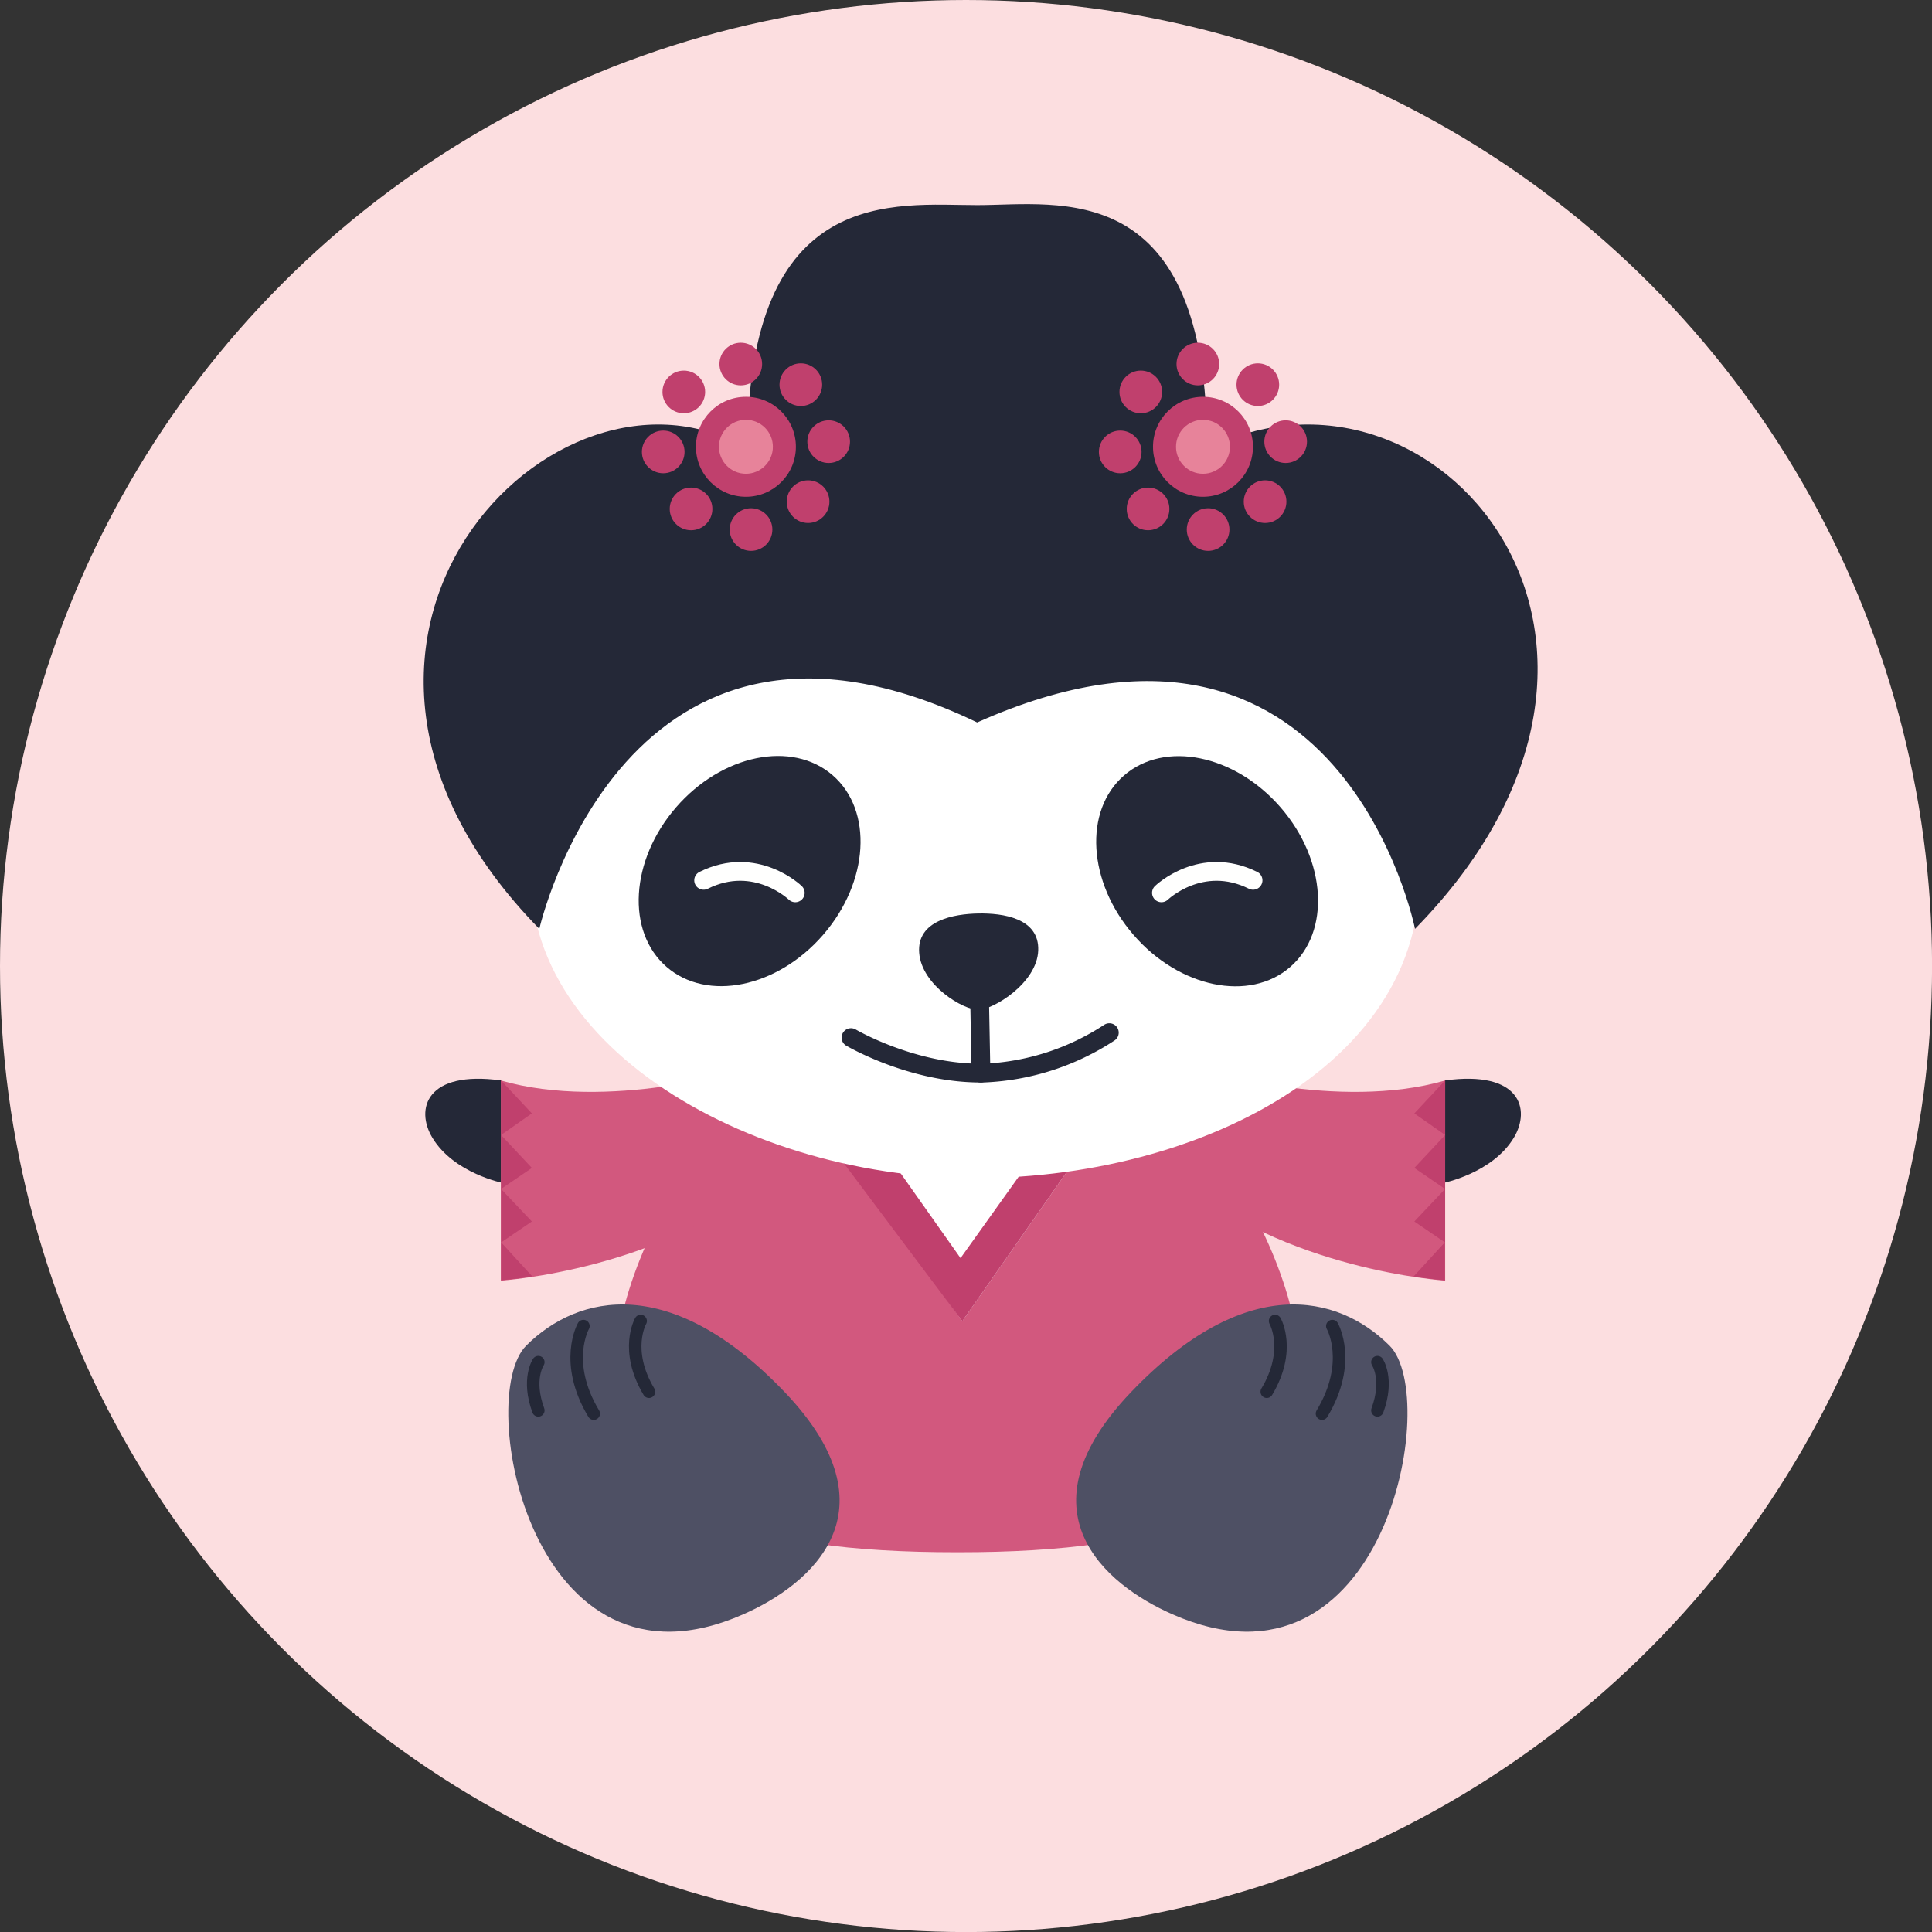 <svg xmlns="http://www.w3.org/2000/svg" viewBox="0 0 308.87 308.87"><rect x="0" y="0" width="308.87" height="308.87" fill="#333333" stroke="none"/><defs><style>.cls-1{fill:#fcdee0;}.cls-2{fill:#d2587e;}.cls-3{fill:#242837;}.cls-4{fill:#c0406d;}.cls-5{fill:#4e5064;}.cls-6,.cls-8,.cls-9{fill:none;stroke-linecap:round;stroke-linejoin:round;}.cls-6,.cls-8{stroke:#242837;}.cls-6{stroke-width:2px;}.cls-7{fill:#fff;}.cls-8,.cls-9{stroke-width:3px;}.cls-9{stroke:#fffffe;}.cls-10{fill:#e7839a;}</style></defs><g id="Слой_2" data-name="Слой 2"><g id="Layer_1" data-name="Layer 1"><circle class="cls-1" cx="154.44" cy="154.44" r="154.44"/><path class="cls-2" d="M152.79,248.16h.55c32.88,0,54.49-6.72,54.49-28.54S185.24,161,153.34,161h-.55c-31.9,0-54.49,36.82-54.49,58.65S119.91,248.16,152.79,248.16Z"/><path class="cls-3" d="M230.62,189.15s7.94-1.53,11.4-7.27c2.74-4.56,1-10.8-11-9.15C230.4,182.33,230.62,189.15,230.62,189.15Z"/><path class="cls-2" d="M192.12,171s21.78,6.68,38.92,1.74v32s-26.14-1.74-42.7-16.55S173,172.73,173,172.73Z"/><polygon class="cls-4" points="231.04 172.73 226.11 178 231.04 181.45 231.04 172.73"/><polygon class="cls-4" points="231.04 181.45 226.11 186.72 231.03 190.08 231.04 181.45"/><polygon class="cls-4" points="231.03 190.08 226.11 195.28 231.03 198.64 231.03 190.08"/><path class="cls-4" d="M231,198.6l-5,5.46c2,.35,5,.62,5,.62Z"/><path class="cls-3" d="M80.51,189.15s-7.94-1.53-11.39-7.27c-2.75-4.56-1-10.8,11-9.15C80.74,182.33,80.51,189.15,80.51,189.15Z"/><path class="cls-2" d="M119,171s-21.79,6.68-38.92,1.74v32s26.14-1.74,42.69-16.55,15.39-15.4,15.39-15.4Z"/><polygon class="cls-4" points="80.1 172.73 85.03 178 80.1 181.45 80.1 172.73"/><polygon class="cls-4" points="80.1 181.45 85.03 186.72 80.1 190.08 80.1 181.45"/><polygon class="cls-4" points="80.1 190.08 85.03 195.28 80.1 198.64 80.1 190.08"/><path class="cls-4" d="M80.1,198.6s4.37,4.81,5,5.46c-2,.35-5,.62-5,.62Z"/><path class="cls-5" d="M187.44,258.08c-10.83-4.76-24.78-16.52-6.61-35.53s33-15.69,41.31-7.43S221.32,273,187.44,258.08Z"/><path class="cls-6" d="M203.85,211.19s2.66,4.65-1.33,11.31"/><path class="cls-6" d="M220.21,217.77s1.84,2.72,0,7.71"/><path class="cls-6" d="M213,212s3.3,5.78-1.65,14"/><path class="cls-5" d="M118.83,258.08c10.83-4.76,24.78-16.52,6.61-35.53s-33-15.69-41.31-7.43S85,273,118.83,258.08Z"/><path class="cls-6" d="M102.42,211.19s-2.66,4.65,1.33,11.31"/><path class="cls-6" d="M86.06,217.77s-1.84,2.72,0,7.71"/><path class="cls-6" d="M93.27,212s-3.3,5.78,1.65,14"/><polygon class="cls-7" points="132.59 181.46 153.84 211.22 173.68 182.88 132.59 181.46"/><polygon class="cls-4" points="132.59 182.88 153.84 211.22 156.68 205.55 139.67 181.46 132.59 182.88"/><polygon class="cls-4" points="153.84 211.22 173.68 182.88 166.6 182.88 152.43 202.72 153.84 211.22"/><path class="cls-7" d="M226.11,131.87c7.09,35.42-31.81,56.48-70.2,56.48s-77.75-24-70.08-56.48c8.48-36,31.7-63.54,70.08-63.54S219.11,96.86,226.11,131.87Z"/><line class="cls-8" x1="156.55" y1="156.68" x2="156.83" y2="171.56"/><path class="cls-3" d="M156.42,161.44c-2.39.05-9.08-3.92-9.47-9.12s5.6-6.21,9.46-6.28,9.77.71,9.57,5.92S158.82,161.4,156.42,161.44Z"/><path class="cls-8" d="M136.05,165.88s10,5.89,21.3,5.67a39.51,39.51,0,0,0,20-6.46"/><ellipse class="cls-3" cx="192.98" cy="139.27" rx="15.56" ry="20.27" transform="translate(-44.06 160.45) rotate(-40.92)"/><path class="cls-9" d="M185.68,142.74s6.34-6.13,14.65-2"/><ellipse class="cls-3" cx="119.84" cy="139.27" rx="20.27" ry="15.56" transform="translate(-63.89 138.59) rotate(-49.08)"/><path class="cls-9" d="M127.14,142.74s-6.34-6.13-14.65-2"/><path class="cls-3" d="M193,71.79c0-43.81-23.71-39-36.76-39s-36.76-3.53-36.76,39c-30.4-18.25-78.42,30.56-33.26,76.71,0,0,13.66-60.13,70-33,58.27-26,70,33,70,33C271.43,102.35,229.08,53.54,193,71.79Z"/><circle class="cls-4" cx="192.32" cy="71.43" r="7.99"/><circle class="cls-10" cx="192.32" cy="71.43" r="4.31"/><circle class="cls-4" cx="191.5" cy="58.2" r="3.41"/><circle class="cls-4" cx="182.38" cy="62.66" r="3.41"/><circle class="cls-4" cx="179.09" cy="72.25" r="3.41"/><circle class="cls-4" cx="183.54" cy="81.36" r="3.41"/><circle class="cls-4" cx="193.14" cy="84.66" r="3.41"/><circle class="cls-4" cx="202.25" cy="80.2" r="3.41"/><circle class="cls-4" cx="205.54" cy="70.61" r="3.41"/><circle class="cls-4" cx="201.09" cy="61.5" r="3.41"/><circle class="cls-4" cx="119.25" cy="71.43" r="7.99"/><circle class="cls-10" cx="119.25" cy="71.43" r="4.31"/><circle class="cls-4" cx="118.43" cy="58.2" r="3.41"/><circle class="cls-4" cx="109.32" cy="62.66" r="3.41"/><circle class="cls-4" cx="106.03" cy="72.25" r="3.41"/><circle class="cls-4" cx="110.48" cy="81.36" r="3.41"/><circle class="cls-4" cx="120.07" cy="84.66" r="3.41"/><circle class="cls-4" cx="129.19" cy="80.2" r="3.41"/><circle class="cls-4" cx="132.48" cy="70.61" r="3.41"/><circle class="cls-4" cx="128.03" cy="61.5" r="3.41"/></g></g></svg>